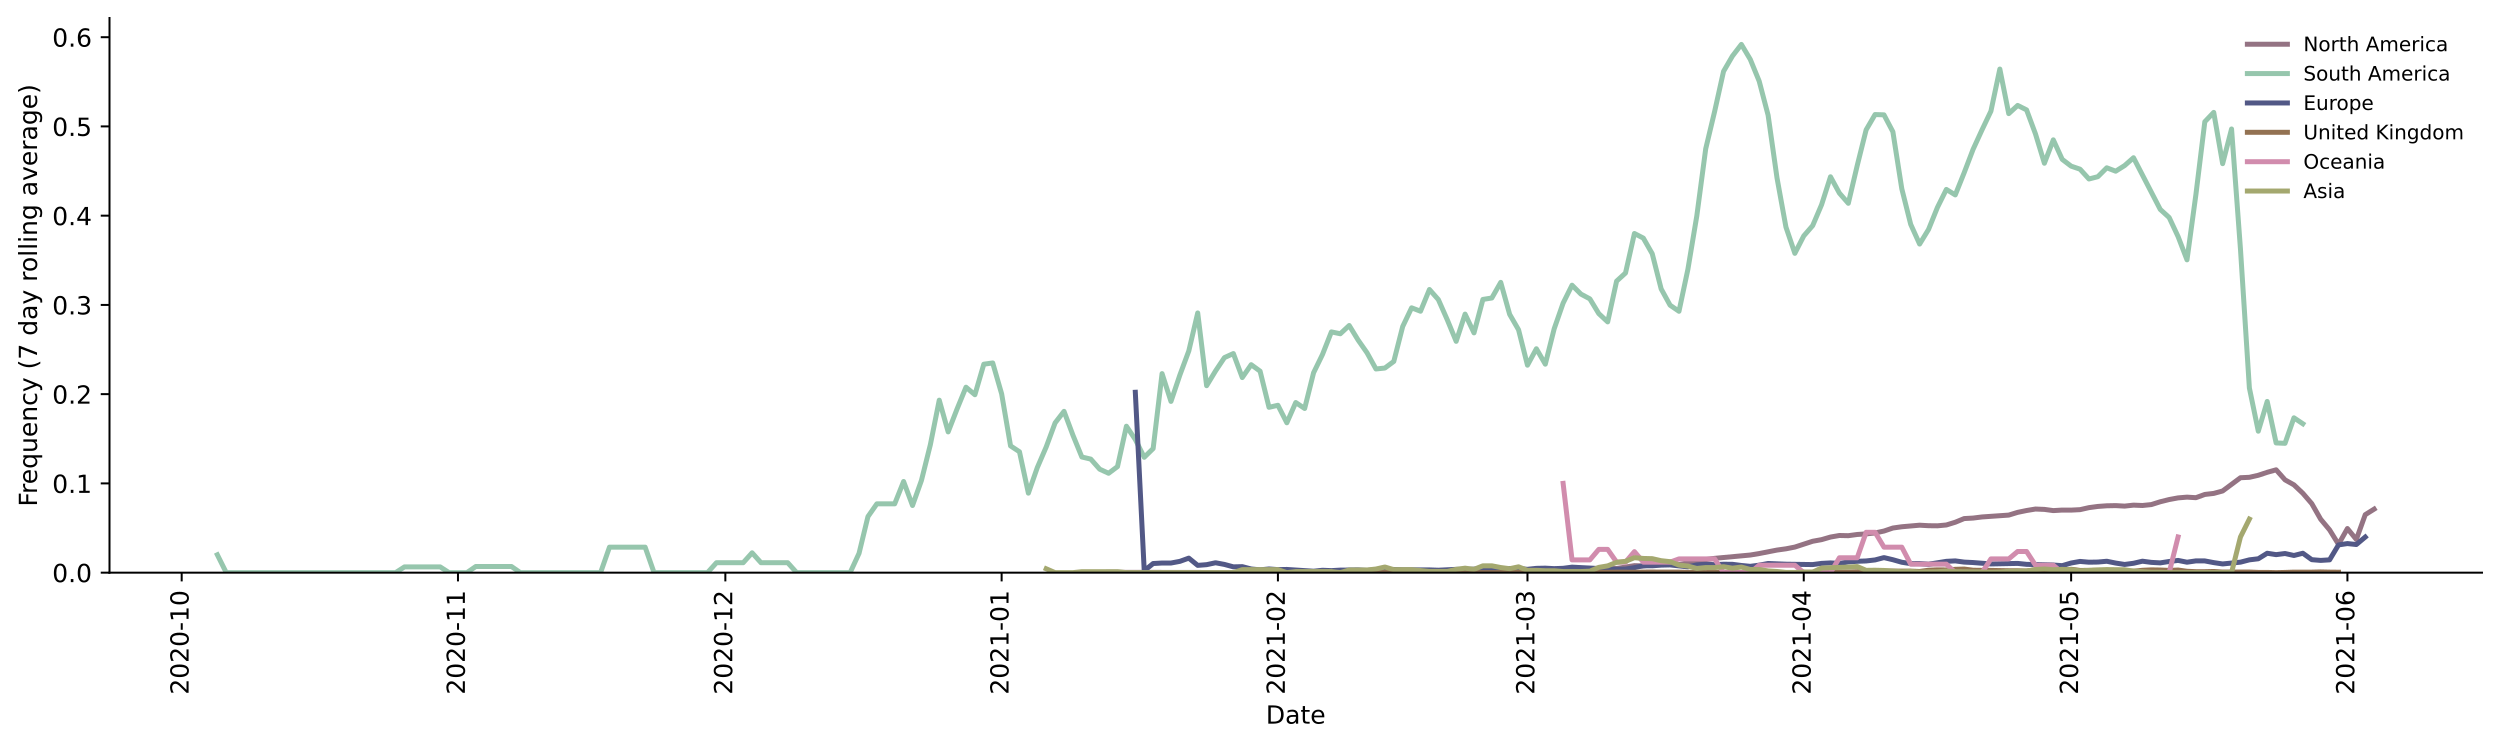 <?xml version="1.0" encoding="utf-8" standalone="no"?>
<!DOCTYPE svg PUBLIC "-//W3C//DTD SVG 1.1//EN"
  "http://www.w3.org/Graphics/SVG/1.1/DTD/svg11.dtd">
<!-- Created with matplotlib (https://matplotlib.org/) -->
<svg height="298.621pt" version="1.1" viewBox="0 0 999.581 298.621" width="999.581pt" xmlns="http://www.w3.org/2000/svg" xmlns:xlink="http://www.w3.org/1999/xlink">
 <defs>
  <style type="text/css">*{stroke-linecap:butt;stroke-linejoin:round;}</style>
 </defs>
 <g id="figure_1">
  <g id="patch_1">
   <path d="M 0 298.621 
L 999.581 298.621 
L 999.581 0 
L 0 0 
z
" style="fill:#ffffff;"/>
  </g>
  <g id="axes_1">
   <g id="patch_2">
    <path d="M 43.781 228.96 
L 992.381 228.96 
L 992.381 7.2 
L 43.781 7.2 
z
" style="fill:#ffffff;"/>
   </g>
   <g id="matplotlib.axis_1">
    <g id="xtick_1">
     <g id="line2d_1">
      <defs>
       <path d="M 0 0 
L 0 3.5 
" id="m8ad834e76f" style="stroke:#000000;stroke-width:0.8;"/>
      </defs>
      <g>
       <use style="stroke:#000000;stroke-width:0.8;" x="72.645" xlink:href="#m8ad834e76f" y="228.96"/>
      </g>
     </g>
     <g id="text_1">
      <!-- 2020-10 -->
      <g transform="translate(75.405 277.743)rotate(-90)scale(0.1 -0.1)">
       <defs>
        <path d="M 19.188 8.297 
L 53.609 8.297 
L 53.609 0 
L 7.328 0 
L 7.328 8.297 
Q 12.938 14.109 22.625 23.891 
Q 32.328 33.688 34.812 36.531 
Q 39.547 41.844 41.422 45.531 
Q 43.312 49.219 43.312 52.781 
Q 43.312 58.594 39.234 62.25 
Q 35.156 65.922 28.609 65.922 
Q 23.969 65.922 18.812 64.312 
Q 13.672 62.703 7.812 59.422 
L 7.812 69.391 
Q 13.766 71.781 18.938 73 
Q 24.125 74.219 28.422 74.219 
Q 39.75 74.219 46.484 68.547 
Q 53.219 62.891 53.219 53.422 
Q 53.219 48.922 51.531 44.891 
Q 49.859 40.875 45.406 35.406 
Q 44.188 33.984 37.641 27.219 
Q 31.109 20.453 19.188 8.297 
z
" id="DejaVuSans-50"/>
        <path d="M 31.781 66.406 
Q 24.172 66.406 20.328 58.906 
Q 16.5 51.422 16.5 36.375 
Q 16.5 21.391 20.328 13.891 
Q 24.172 6.391 31.781 6.391 
Q 39.453 6.391 43.281 13.891 
Q 47.125 21.391 47.125 36.375 
Q 47.125 51.422 43.281 58.906 
Q 39.453 66.406 31.781 66.406 
z
M 31.781 74.219 
Q 44.047 74.219 50.516 64.516 
Q 56.984 54.828 56.984 36.375 
Q 56.984 17.969 50.516 8.266 
Q 44.047 -1.422 31.781 -1.422 
Q 19.531 -1.422 13.062 8.266 
Q 6.594 17.969 6.594 36.375 
Q 6.594 54.828 13.062 64.516 
Q 19.531 74.219 31.781 74.219 
z
" id="DejaVuSans-48"/>
        <path d="M 4.891 31.391 
L 31.203 31.391 
L 31.203 23.391 
L 4.891 23.391 
z
" id="DejaVuSans-45"/>
        <path d="M 12.406 8.297 
L 28.516 8.297 
L 28.516 63.922 
L 10.984 60.406 
L 10.984 69.391 
L 28.422 72.906 
L 38.281 72.906 
L 38.281 8.297 
L 54.391 8.297 
L 54.391 0 
L 12.406 0 
z
" id="DejaVuSans-49"/>
       </defs>
       <use xlink:href="#DejaVuSans-50"/>
       <use x="63.623" xlink:href="#DejaVuSans-48"/>
       <use x="127.246" xlink:href="#DejaVuSans-50"/>
       <use x="190.869" xlink:href="#DejaVuSans-48"/>
       <use x="254.492" xlink:href="#DejaVuSans-45"/>
       <use x="290.576" xlink:href="#DejaVuSans-49"/>
       <use x="354.199" xlink:href="#DejaVuSans-48"/>
      </g>
     </g>
    </g>
    <g id="xtick_2">
     <g id="line2d_2">
      <g>
       <use style="stroke:#000000;stroke-width:0.8;" x="183.114" xlink:href="#m8ad834e76f" y="228.96"/>
      </g>
     </g>
     <g id="text_2">
      <!-- 2020-11 -->
      <g transform="translate(185.873 277.743)rotate(-90)scale(0.1 -0.1)">
       <use xlink:href="#DejaVuSans-50"/>
       <use x="63.623" xlink:href="#DejaVuSans-48"/>
       <use x="127.246" xlink:href="#DejaVuSans-50"/>
       <use x="190.869" xlink:href="#DejaVuSans-48"/>
       <use x="254.492" xlink:href="#DejaVuSans-45"/>
       <use x="290.576" xlink:href="#DejaVuSans-49"/>
       <use x="354.199" xlink:href="#DejaVuSans-49"/>
      </g>
     </g>
    </g>
    <g id="xtick_3">
     <g id="line2d_3">
      <g>
       <use style="stroke:#000000;stroke-width:0.8;" x="290.018" xlink:href="#m8ad834e76f" y="228.96"/>
      </g>
     </g>
     <g id="text_3">
      <!-- 2020-12 -->
      <g transform="translate(292.778 277.743)rotate(-90)scale(0.1 -0.1)">
       <use xlink:href="#DejaVuSans-50"/>
       <use x="63.623" xlink:href="#DejaVuSans-48"/>
       <use x="127.246" xlink:href="#DejaVuSans-50"/>
       <use x="190.869" xlink:href="#DejaVuSans-48"/>
       <use x="254.492" xlink:href="#DejaVuSans-45"/>
       <use x="290.576" xlink:href="#DejaVuSans-49"/>
       <use x="354.199" xlink:href="#DejaVuSans-50"/>
      </g>
     </g>
    </g>
    <g id="xtick_4">
     <g id="line2d_4">
      <g>
       <use style="stroke:#000000;stroke-width:0.8;" x="400.486" xlink:href="#m8ad834e76f" y="228.96"/>
      </g>
     </g>
     <g id="text_4">
      <!-- 2021-01 -->
      <g transform="translate(403.246 277.743)rotate(-90)scale(0.1 -0.1)">
       <use xlink:href="#DejaVuSans-50"/>
       <use x="63.623" xlink:href="#DejaVuSans-48"/>
       <use x="127.246" xlink:href="#DejaVuSans-50"/>
       <use x="190.869" xlink:href="#DejaVuSans-49"/>
       <use x="254.492" xlink:href="#DejaVuSans-45"/>
       <use x="290.576" xlink:href="#DejaVuSans-48"/>
       <use x="354.199" xlink:href="#DejaVuSans-49"/>
      </g>
     </g>
    </g>
    <g id="xtick_5">
     <g id="line2d_5">
      <g>
       <use style="stroke:#000000;stroke-width:0.8;" x="510.954" xlink:href="#m8ad834e76f" y="228.96"/>
      </g>
     </g>
     <g id="text_5">
      <!-- 2021-02 -->
      <g transform="translate(513.714 277.743)rotate(-90)scale(0.1 -0.1)">
       <use xlink:href="#DejaVuSans-50"/>
       <use x="63.623" xlink:href="#DejaVuSans-48"/>
       <use x="127.246" xlink:href="#DejaVuSans-50"/>
       <use x="190.869" xlink:href="#DejaVuSans-49"/>
       <use x="254.492" xlink:href="#DejaVuSans-45"/>
       <use x="290.576" xlink:href="#DejaVuSans-48"/>
       <use x="354.199" xlink:href="#DejaVuSans-50"/>
      </g>
     </g>
    </g>
    <g id="xtick_6">
     <g id="line2d_6">
      <g>
       <use style="stroke:#000000;stroke-width:0.8;" x="610.732" xlink:href="#m8ad834e76f" y="228.96"/>
      </g>
     </g>
     <g id="text_6">
      <!-- 2021-03 -->
      <g transform="translate(613.491 277.743)rotate(-90)scale(0.1 -0.1)">
       <defs>
        <path d="M 40.578 39.312 
Q 47.656 37.797 51.625 33 
Q 55.609 28.219 55.609 21.188 
Q 55.609 10.406 48.188 4.484 
Q 40.766 -1.422 27.094 -1.422 
Q 22.516 -1.422 17.656 -0.516 
Q 12.797 0.391 7.625 2.203 
L 7.625 11.719 
Q 11.719 9.328 16.594 8.109 
Q 21.484 6.891 26.812 6.891 
Q 36.078 6.891 40.938 10.547 
Q 45.797 14.203 45.797 21.188 
Q 45.797 27.641 41.281 31.266 
Q 36.766 34.906 28.719 34.906 
L 20.219 34.906 
L 20.219 43.016 
L 29.109 43.016 
Q 36.375 43.016 40.234 45.922 
Q 44.094 48.828 44.094 54.297 
Q 44.094 59.906 40.109 62.906 
Q 36.141 65.922 28.719 65.922 
Q 24.656 65.922 20.016 65.031 
Q 15.375 64.156 9.812 62.312 
L 9.812 71.094 
Q 15.438 72.656 20.344 73.438 
Q 25.25 74.219 29.594 74.219 
Q 40.828 74.219 47.359 69.109 
Q 53.906 64.016 53.906 55.328 
Q 53.906 49.266 50.438 45.094 
Q 46.969 40.922 40.578 39.312 
z
" id="DejaVuSans-51"/>
       </defs>
       <use xlink:href="#DejaVuSans-50"/>
       <use x="63.623" xlink:href="#DejaVuSans-48"/>
       <use x="127.246" xlink:href="#DejaVuSans-50"/>
       <use x="190.869" xlink:href="#DejaVuSans-49"/>
       <use x="254.492" xlink:href="#DejaVuSans-45"/>
       <use x="290.576" xlink:href="#DejaVuSans-48"/>
       <use x="354.199" xlink:href="#DejaVuSans-51"/>
      </g>
     </g>
    </g>
    <g id="xtick_7">
     <g id="line2d_7">
      <g>
       <use style="stroke:#000000;stroke-width:0.8;" x="721.2" xlink:href="#m8ad834e76f" y="228.96"/>
      </g>
     </g>
     <g id="text_7">
      <!-- 2021-04 -->
      <g transform="translate(723.959 277.743)rotate(-90)scale(0.1 -0.1)">
       <defs>
        <path d="M 37.797 64.312 
L 12.891 25.391 
L 37.797 25.391 
z
M 35.203 72.906 
L 47.609 72.906 
L 47.609 25.391 
L 58.016 25.391 
L 58.016 17.188 
L 47.609 17.188 
L 47.609 0 
L 37.797 0 
L 37.797 17.188 
L 4.891 17.188 
L 4.891 26.703 
z
" id="DejaVuSans-52"/>
       </defs>
       <use xlink:href="#DejaVuSans-50"/>
       <use x="63.623" xlink:href="#DejaVuSans-48"/>
       <use x="127.246" xlink:href="#DejaVuSans-50"/>
       <use x="190.869" xlink:href="#DejaVuSans-49"/>
       <use x="254.492" xlink:href="#DejaVuSans-45"/>
       <use x="290.576" xlink:href="#DejaVuSans-48"/>
       <use x="354.199" xlink:href="#DejaVuSans-52"/>
      </g>
     </g>
    </g>
    <g id="xtick_8">
     <g id="line2d_8">
      <g>
       <use style="stroke:#000000;stroke-width:0.8;" x="828.105" xlink:href="#m8ad834e76f" y="228.96"/>
      </g>
     </g>
     <g id="text_8">
      <!-- 2021-05 -->
      <g transform="translate(830.864 277.743)rotate(-90)scale(0.1 -0.1)">
       <defs>
        <path d="M 10.797 72.906 
L 49.516 72.906 
L 49.516 64.594 
L 19.828 64.594 
L 19.828 46.734 
Q 21.969 47.469 24.109 47.828 
Q 26.266 48.188 28.422 48.188 
Q 40.625 48.188 47.75 41.5 
Q 54.891 34.812 54.891 23.391 
Q 54.891 11.625 47.562 5.094 
Q 40.234 -1.422 26.906 -1.422 
Q 22.312 -1.422 17.547 -0.641 
Q 12.797 0.141 7.719 1.703 
L 7.719 11.625 
Q 12.109 9.234 16.797 8.062 
Q 21.484 6.891 26.703 6.891 
Q 35.156 6.891 40.078 11.328 
Q 45.016 15.766 45.016 23.391 
Q 45.016 31 40.078 35.438 
Q 35.156 39.891 26.703 39.891 
Q 22.75 39.891 18.812 39.016 
Q 14.891 38.141 10.797 36.281 
z
" id="DejaVuSans-53"/>
       </defs>
       <use xlink:href="#DejaVuSans-50"/>
       <use x="63.623" xlink:href="#DejaVuSans-48"/>
       <use x="127.246" xlink:href="#DejaVuSans-50"/>
       <use x="190.869" xlink:href="#DejaVuSans-49"/>
       <use x="254.492" xlink:href="#DejaVuSans-45"/>
       <use x="290.576" xlink:href="#DejaVuSans-48"/>
       <use x="354.199" xlink:href="#DejaVuSans-53"/>
      </g>
     </g>
    </g>
    <g id="xtick_9">
     <g id="line2d_9">
      <g>
       <use style="stroke:#000000;stroke-width:0.8;" x="938.573" xlink:href="#m8ad834e76f" y="228.96"/>
      </g>
     </g>
     <g id="text_9">
      <!-- 2021-06 -->
      <g transform="translate(941.332 277.743)rotate(-90)scale(0.1 -0.1)">
       <defs>
        <path d="M 33.016 40.375 
Q 26.375 40.375 22.484 35.828 
Q 18.609 31.297 18.609 23.391 
Q 18.609 15.531 22.484 10.953 
Q 26.375 6.391 33.016 6.391 
Q 39.656 6.391 43.531 10.953 
Q 47.406 15.531 47.406 23.391 
Q 47.406 31.297 43.531 35.828 
Q 39.656 40.375 33.016 40.375 
z
M 52.594 71.297 
L 52.594 62.312 
Q 48.875 64.062 45.094 64.984 
Q 41.312 65.922 37.594 65.922 
Q 27.828 65.922 22.672 59.328 
Q 17.531 52.734 16.797 39.406 
Q 19.672 43.656 24.016 45.922 
Q 28.375 48.188 33.594 48.188 
Q 44.578 48.188 50.953 41.516 
Q 57.328 34.859 57.328 23.391 
Q 57.328 12.156 50.688 5.359 
Q 44.047 -1.422 33.016 -1.422 
Q 20.359 -1.422 13.672 8.266 
Q 6.984 17.969 6.984 36.375 
Q 6.984 53.656 15.188 63.938 
Q 23.391 74.219 37.203 74.219 
Q 40.922 74.219 44.703 73.484 
Q 48.484 72.75 52.594 71.297 
z
" id="DejaVuSans-54"/>
       </defs>
       <use xlink:href="#DejaVuSans-50"/>
       <use x="63.623" xlink:href="#DejaVuSans-48"/>
       <use x="127.246" xlink:href="#DejaVuSans-50"/>
       <use x="190.869" xlink:href="#DejaVuSans-49"/>
       <use x="254.492" xlink:href="#DejaVuSans-45"/>
       <use x="290.576" xlink:href="#DejaVuSans-48"/>
       <use x="354.199" xlink:href="#DejaVuSans-54"/>
      </g>
     </g>
    </g>
    <g id="text_10">
     <!-- Date -->
     <g transform="translate(506.13 289.341)scale(0.1 -0.1)">
      <defs>
       <path d="M 19.672 64.797 
L 19.672 8.109 
L 31.594 8.109 
Q 46.688 8.109 53.688 14.938 
Q 60.688 21.781 60.688 36.531 
Q 60.688 51.172 53.688 57.984 
Q 46.688 64.797 31.594 64.797 
z
M 9.812 72.906 
L 30.078 72.906 
Q 51.266 72.906 61.172 64.094 
Q 71.094 55.281 71.094 36.531 
Q 71.094 17.672 61.125 8.828 
Q 51.172 0 30.078 0 
L 9.812 0 
z
" id="DejaVuSans-68"/>
       <path d="M 34.281 27.484 
Q 23.391 27.484 19.188 25 
Q 14.984 22.516 14.984 16.5 
Q 14.984 11.719 18.141 8.906 
Q 21.297 6.109 26.703 6.109 
Q 34.188 6.109 38.703 11.406 
Q 43.219 16.703 43.219 25.484 
L 43.219 27.484 
z
M 52.203 31.203 
L 52.203 0 
L 43.219 0 
L 43.219 8.297 
Q 40.141 3.328 35.547 0.953 
Q 30.953 -1.422 24.312 -1.422 
Q 15.922 -1.422 10.953 3.297 
Q 6 8.016 6 15.922 
Q 6 25.141 12.172 29.828 
Q 18.359 34.516 30.609 34.516 
L 43.219 34.516 
L 43.219 35.406 
Q 43.219 41.609 39.141 45 
Q 35.062 48.391 27.688 48.391 
Q 23 48.391 18.547 47.266 
Q 14.109 46.141 10.016 43.891 
L 10.016 52.203 
Q 14.938 54.109 19.578 55.047 
Q 24.219 56 28.609 56 
Q 40.484 56 46.344 49.844 
Q 52.203 43.703 52.203 31.203 
z
" id="DejaVuSans-97"/>
       <path d="M 18.312 70.219 
L 18.312 54.688 
L 36.812 54.688 
L 36.812 47.703 
L 18.312 47.703 
L 18.312 18.016 
Q 18.312 11.328 20.141 9.422 
Q 21.969 7.516 27.594 7.516 
L 36.812 7.516 
L 36.812 0 
L 27.594 0 
Q 17.188 0 13.234 3.875 
Q 9.281 7.766 9.281 18.016 
L 9.281 47.703 
L 2.688 47.703 
L 2.688 54.688 
L 9.281 54.688 
L 9.281 70.219 
z
" id="DejaVuSans-116"/>
       <path d="M 56.203 29.594 
L 56.203 25.203 
L 14.891 25.203 
Q 15.484 15.922 20.484 11.062 
Q 25.484 6.203 34.422 6.203 
Q 39.594 6.203 44.453 7.469 
Q 49.312 8.734 54.109 11.281 
L 54.109 2.781 
Q 49.266 0.734 44.188 -0.344 
Q 39.109 -1.422 33.891 -1.422 
Q 20.797 -1.422 13.156 6.188 
Q 5.516 13.812 5.516 26.812 
Q 5.516 40.234 12.766 48.109 
Q 20.016 56 32.328 56 
Q 43.359 56 49.781 48.891 
Q 56.203 41.797 56.203 29.594 
z
M 47.219 32.234 
Q 47.125 39.594 43.094 43.984 
Q 39.062 48.391 32.422 48.391 
Q 24.906 48.391 20.391 44.141 
Q 15.875 39.891 15.188 32.172 
z
" id="DejaVuSans-101"/>
      </defs>
      <use xlink:href="#DejaVuSans-68"/>
      <use x="77.002" xlink:href="#DejaVuSans-97"/>
      <use x="138.281" xlink:href="#DejaVuSans-116"/>
      <use x="177.49" xlink:href="#DejaVuSans-101"/>
     </g>
    </g>
   </g>
   <g id="matplotlib.axis_2">
    <g id="ytick_1">
     <g id="line2d_10">
      <defs>
       <path d="M 0 0 
L -3.5 0 
" id="m1c33034d19" style="stroke:#000000;stroke-width:0.8;"/>
      </defs>
      <g>
       <use style="stroke:#000000;stroke-width:0.8;" x="43.781" xlink:href="#m1c33034d19" y="228.96"/>
      </g>
     </g>
     <g id="text_11">
      <!-- 0.0 -->
      <g transform="translate(20.878 232.759)scale(0.1 -0.1)">
       <defs>
        <path d="M 10.688 12.406 
L 21 12.406 
L 21 0 
L 10.688 0 
z
" id="DejaVuSans-46"/>
       </defs>
       <use xlink:href="#DejaVuSans-48"/>
       <use x="63.623" xlink:href="#DejaVuSans-46"/>
       <use x="95.41" xlink:href="#DejaVuSans-48"/>
      </g>
     </g>
    </g>
    <g id="ytick_2">
     <g id="line2d_11">
      <g>
       <use style="stroke:#000000;stroke-width:0.8;" x="43.781" xlink:href="#m1c33034d19" y="193.277"/>
      </g>
     </g>
     <g id="text_12">
      <!-- 0.1 -->
      <g transform="translate(20.878 197.076)scale(0.1 -0.1)">
       <use xlink:href="#DejaVuSans-48"/>
       <use x="63.623" xlink:href="#DejaVuSans-46"/>
       <use x="95.41" xlink:href="#DejaVuSans-49"/>
      </g>
     </g>
    </g>
    <g id="ytick_3">
     <g id="line2d_12">
      <g>
       <use style="stroke:#000000;stroke-width:0.8;" x="43.781" xlink:href="#m1c33034d19" y="157.594"/>
      </g>
     </g>
     <g id="text_13">
      <!-- 0.2 -->
      <g transform="translate(20.878 161.393)scale(0.1 -0.1)">
       <use xlink:href="#DejaVuSans-48"/>
       <use x="63.623" xlink:href="#DejaVuSans-46"/>
       <use x="95.41" xlink:href="#DejaVuSans-50"/>
      </g>
     </g>
    </g>
    <g id="ytick_4">
     <g id="line2d_13">
      <g>
       <use style="stroke:#000000;stroke-width:0.8;" x="43.781" xlink:href="#m1c33034d19" y="121.911"/>
      </g>
     </g>
     <g id="text_14">
      <!-- 0.3 -->
      <g transform="translate(20.878 125.711)scale(0.1 -0.1)">
       <use xlink:href="#DejaVuSans-48"/>
       <use x="63.623" xlink:href="#DejaVuSans-46"/>
       <use x="95.41" xlink:href="#DejaVuSans-51"/>
      </g>
     </g>
    </g>
    <g id="ytick_5">
     <g id="line2d_14">
      <g>
       <use style="stroke:#000000;stroke-width:0.8;" x="43.781" xlink:href="#m1c33034d19" y="86.228"/>
      </g>
     </g>
     <g id="text_15">
      <!-- 0.4 -->
      <g transform="translate(20.878 90.028)scale(0.1 -0.1)">
       <use xlink:href="#DejaVuSans-48"/>
       <use x="63.623" xlink:href="#DejaVuSans-46"/>
       <use x="95.41" xlink:href="#DejaVuSans-52"/>
      </g>
     </g>
    </g>
    <g id="ytick_6">
     <g id="line2d_15">
      <g>
       <use style="stroke:#000000;stroke-width:0.8;" x="43.781" xlink:href="#m1c33034d19" y="50.546"/>
      </g>
     </g>
     <g id="text_16">
      <!-- 0.5 -->
      <g transform="translate(20.878 54.345)scale(0.1 -0.1)">
       <use xlink:href="#DejaVuSans-48"/>
       <use x="63.623" xlink:href="#DejaVuSans-46"/>
       <use x="95.41" xlink:href="#DejaVuSans-53"/>
      </g>
     </g>
    </g>
    <g id="ytick_7">
     <g id="line2d_16">
      <g>
       <use style="stroke:#000000;stroke-width:0.8;" x="43.781" xlink:href="#m1c33034d19" y="14.863"/>
      </g>
     </g>
     <g id="text_17">
      <!-- 0.6 -->
      <g transform="translate(20.878 18.662)scale(0.1 -0.1)">
       <use xlink:href="#DejaVuSans-48"/>
       <use x="63.623" xlink:href="#DejaVuSans-46"/>
       <use x="95.41" xlink:href="#DejaVuSans-54"/>
      </g>
     </g>
    </g>
    <g id="text_18">
     <!-- Frequency (7 day rolling average) -->
     <g transform="translate(14.798 202.529)rotate(-90)scale(0.1 -0.1)">
      <defs>
       <path d="M 9.812 72.906 
L 51.703 72.906 
L 51.703 64.594 
L 19.672 64.594 
L 19.672 43.109 
L 48.578 43.109 
L 48.578 34.812 
L 19.672 34.812 
L 19.672 0 
L 9.812 0 
z
" id="DejaVuSans-70"/>
       <path d="M 41.109 46.297 
Q 39.594 47.172 37.812 47.578 
Q 36.031 48 33.891 48 
Q 26.266 48 22.188 43.047 
Q 18.109 38.094 18.109 28.812 
L 18.109 0 
L 9.078 0 
L 9.078 54.688 
L 18.109 54.688 
L 18.109 46.188 
Q 20.953 51.172 25.484 53.578 
Q 30.031 56 36.531 56 
Q 37.453 56 38.578 55.875 
Q 39.703 55.766 41.062 55.516 
z
" id="DejaVuSans-114"/>
       <path d="M 14.797 27.297 
Q 14.797 17.391 18.875 11.75 
Q 22.953 6.109 30.078 6.109 
Q 37.203 6.109 41.297 11.75 
Q 45.406 17.391 45.406 27.297 
Q 45.406 37.203 41.297 42.844 
Q 37.203 48.484 30.078 48.484 
Q 22.953 48.484 18.875 42.844 
Q 14.797 37.203 14.797 27.297 
z
M 45.406 8.203 
Q 42.578 3.328 38.25 0.953 
Q 33.938 -1.422 27.875 -1.422 
Q 17.969 -1.422 11.734 6.484 
Q 5.516 14.406 5.516 27.297 
Q 5.516 40.188 11.734 48.094 
Q 17.969 56 27.875 56 
Q 33.938 56 38.25 53.625 
Q 42.578 51.266 45.406 46.391 
L 45.406 54.688 
L 54.391 54.688 
L 54.391 -20.797 
L 45.406 -20.797 
z
" id="DejaVuSans-113"/>
       <path d="M 8.5 21.578 
L 8.5 54.688 
L 17.484 54.688 
L 17.484 21.922 
Q 17.484 14.156 20.5 10.266 
Q 23.531 6.391 29.594 6.391 
Q 36.859 6.391 41.078 11.031 
Q 45.312 15.672 45.312 23.688 
L 45.312 54.688 
L 54.297 54.688 
L 54.297 0 
L 45.312 0 
L 45.312 8.406 
Q 42.047 3.422 37.719 1 
Q 33.406 -1.422 27.688 -1.422 
Q 18.266 -1.422 13.375 4.438 
Q 8.5 10.297 8.5 21.578 
z
M 31.109 56 
z
" id="DejaVuSans-117"/>
       <path d="M 54.891 33.016 
L 54.891 0 
L 45.906 0 
L 45.906 32.719 
Q 45.906 40.484 42.875 44.328 
Q 39.844 48.188 33.797 48.188 
Q 26.516 48.188 22.312 43.547 
Q 18.109 38.922 18.109 30.906 
L 18.109 0 
L 9.078 0 
L 9.078 54.688 
L 18.109 54.688 
L 18.109 46.188 
Q 21.344 51.125 25.703 53.562 
Q 30.078 56 35.797 56 
Q 45.219 56 50.047 50.172 
Q 54.891 44.344 54.891 33.016 
z
" id="DejaVuSans-110"/>
       <path d="M 48.781 52.594 
L 48.781 44.188 
Q 44.969 46.297 41.141 47.344 
Q 37.312 48.391 33.406 48.391 
Q 24.656 48.391 19.812 42.844 
Q 14.984 37.312 14.984 27.297 
Q 14.984 17.281 19.812 11.734 
Q 24.656 6.203 33.406 6.203 
Q 37.312 6.203 41.141 7.25 
Q 44.969 8.297 48.781 10.406 
L 48.781 2.094 
Q 45.016 0.344 40.984 -0.531 
Q 36.969 -1.422 32.422 -1.422 
Q 20.062 -1.422 12.781 6.344 
Q 5.516 14.109 5.516 27.297 
Q 5.516 40.672 12.859 48.328 
Q 20.219 56 33.016 56 
Q 37.156 56 41.109 55.141 
Q 45.062 54.297 48.781 52.594 
z
" id="DejaVuSans-99"/>
       <path d="M 32.172 -5.078 
Q 28.375 -14.844 24.75 -17.812 
Q 21.141 -20.797 15.094 -20.797 
L 7.906 -20.797 
L 7.906 -13.281 
L 13.188 -13.281 
Q 16.891 -13.281 18.938 -11.516 
Q 21 -9.766 23.484 -3.219 
L 25.094 0.875 
L 2.984 54.688 
L 12.5 54.688 
L 29.594 11.922 
L 46.688 54.688 
L 56.203 54.688 
z
" id="DejaVuSans-121"/>
       <path id="DejaVuSans-32"/>
       <path d="M 31 75.875 
Q 24.469 64.656 21.281 53.656 
Q 18.109 42.672 18.109 31.391 
Q 18.109 20.125 21.312 9.062 
Q 24.516 -2 31 -13.188 
L 23.188 -13.188 
Q 15.875 -1.703 12.234 9.375 
Q 8.594 20.453 8.594 31.391 
Q 8.594 42.281 12.203 53.312 
Q 15.828 64.359 23.188 75.875 
z
" id="DejaVuSans-40"/>
       <path d="M 8.203 72.906 
L 55.078 72.906 
L 55.078 68.703 
L 28.609 0 
L 18.312 0 
L 43.219 64.594 
L 8.203 64.594 
z
" id="DejaVuSans-55"/>
       <path d="M 45.406 46.391 
L 45.406 75.984 
L 54.391 75.984 
L 54.391 0 
L 45.406 0 
L 45.406 8.203 
Q 42.578 3.328 38.25 0.953 
Q 33.938 -1.422 27.875 -1.422 
Q 17.969 -1.422 11.734 6.484 
Q 5.516 14.406 5.516 27.297 
Q 5.516 40.188 11.734 48.094 
Q 17.969 56 27.875 56 
Q 33.938 56 38.25 53.625 
Q 42.578 51.266 45.406 46.391 
z
M 14.797 27.297 
Q 14.797 17.391 18.875 11.75 
Q 22.953 6.109 30.078 6.109 
Q 37.203 6.109 41.297 11.75 
Q 45.406 17.391 45.406 27.297 
Q 45.406 37.203 41.297 42.844 
Q 37.203 48.484 30.078 48.484 
Q 22.953 48.484 18.875 42.844 
Q 14.797 37.203 14.797 27.297 
z
" id="DejaVuSans-100"/>
       <path d="M 30.609 48.391 
Q 23.391 48.391 19.188 42.75 
Q 14.984 37.109 14.984 27.297 
Q 14.984 17.484 19.156 11.844 
Q 23.344 6.203 30.609 6.203 
Q 37.797 6.203 41.984 11.859 
Q 46.188 17.531 46.188 27.297 
Q 46.188 37.016 41.984 42.703 
Q 37.797 48.391 30.609 48.391 
z
M 30.609 56 
Q 42.328 56 49.016 48.375 
Q 55.719 40.766 55.719 27.297 
Q 55.719 13.875 49.016 6.219 
Q 42.328 -1.422 30.609 -1.422 
Q 18.844 -1.422 12.172 6.219 
Q 5.516 13.875 5.516 27.297 
Q 5.516 40.766 12.172 48.375 
Q 18.844 56 30.609 56 
z
" id="DejaVuSans-111"/>
       <path d="M 9.422 75.984 
L 18.406 75.984 
L 18.406 0 
L 9.422 0 
z
" id="DejaVuSans-108"/>
       <path d="M 9.422 54.688 
L 18.406 54.688 
L 18.406 0 
L 9.422 0 
z
M 9.422 75.984 
L 18.406 75.984 
L 18.406 64.594 
L 9.422 64.594 
z
" id="DejaVuSans-105"/>
       <path d="M 45.406 27.984 
Q 45.406 37.75 41.375 43.109 
Q 37.359 48.484 30.078 48.484 
Q 22.859 48.484 18.828 43.109 
Q 14.797 37.75 14.797 27.984 
Q 14.797 18.266 18.828 12.891 
Q 22.859 7.516 30.078 7.516 
Q 37.359 7.516 41.375 12.891 
Q 45.406 18.266 45.406 27.984 
z
M 54.391 6.781 
Q 54.391 -7.172 48.188 -13.984 
Q 42 -20.797 29.203 -20.797 
Q 24.469 -20.797 20.266 -20.094 
Q 16.062 -19.391 12.109 -17.922 
L 12.109 -9.188 
Q 16.062 -11.328 19.922 -12.344 
Q 23.781 -13.375 27.781 -13.375 
Q 36.625 -13.375 41.016 -8.766 
Q 45.406 -4.156 45.406 5.172 
L 45.406 9.625 
Q 42.625 4.781 38.281 2.391 
Q 33.938 0 27.875 0 
Q 17.828 0 11.672 7.656 
Q 5.516 15.328 5.516 27.984 
Q 5.516 40.672 11.672 48.328 
Q 17.828 56 27.875 56 
Q 33.938 56 38.281 53.609 
Q 42.625 51.219 45.406 46.391 
L 45.406 54.688 
L 54.391 54.688 
z
" id="DejaVuSans-103"/>
       <path d="M 2.984 54.688 
L 12.5 54.688 
L 29.594 8.797 
L 46.688 54.688 
L 56.203 54.688 
L 35.688 0 
L 23.484 0 
z
" id="DejaVuSans-118"/>
       <path d="M 8.016 75.875 
L 15.828 75.875 
Q 23.141 64.359 26.781 53.312 
Q 30.422 42.281 30.422 31.391 
Q 30.422 20.453 26.781 9.375 
Q 23.141 -1.703 15.828 -13.188 
L 8.016 -13.188 
Q 14.5 -2 17.703 9.062 
Q 20.906 20.125 20.906 31.391 
Q 20.906 42.672 17.703 53.656 
Q 14.5 64.656 8.016 75.875 
z
" id="DejaVuSans-41"/>
      </defs>
      <use xlink:href="#DejaVuSans-70"/>
      <use x="50.27" xlink:href="#DejaVuSans-114"/>
      <use x="89.133" xlink:href="#DejaVuSans-101"/>
      <use x="150.656" xlink:href="#DejaVuSans-113"/>
      <use x="214.133" xlink:href="#DejaVuSans-117"/>
      <use x="277.512" xlink:href="#DejaVuSans-101"/>
      <use x="339.035" xlink:href="#DejaVuSans-110"/>
      <use x="402.414" xlink:href="#DejaVuSans-99"/>
      <use x="457.395" xlink:href="#DejaVuSans-121"/>
      <use x="516.574" xlink:href="#DejaVuSans-32"/>
      <use x="548.361" xlink:href="#DejaVuSans-40"/>
      <use x="587.375" xlink:href="#DejaVuSans-55"/>
      <use x="650.998" xlink:href="#DejaVuSans-32"/>
      <use x="682.785" xlink:href="#DejaVuSans-100"/>
      <use x="746.262" xlink:href="#DejaVuSans-97"/>
      <use x="807.541" xlink:href="#DejaVuSans-121"/>
      <use x="866.721" xlink:href="#DejaVuSans-32"/>
      <use x="898.508" xlink:href="#DejaVuSans-114"/>
      <use x="937.371" xlink:href="#DejaVuSans-111"/>
      <use x="998.553" xlink:href="#DejaVuSans-108"/>
      <use x="1026.336" xlink:href="#DejaVuSans-108"/>
      <use x="1054.119" xlink:href="#DejaVuSans-105"/>
      <use x="1081.902" xlink:href="#DejaVuSans-110"/>
      <use x="1145.281" xlink:href="#DejaVuSans-103"/>
      <use x="1208.758" xlink:href="#DejaVuSans-32"/>
      <use x="1240.545" xlink:href="#DejaVuSans-97"/>
      <use x="1301.824" xlink:href="#DejaVuSans-118"/>
      <use x="1361.004" xlink:href="#DejaVuSans-101"/>
      <use x="1422.527" xlink:href="#DejaVuSans-114"/>
      <use x="1463.641" xlink:href="#DejaVuSans-97"/>
      <use x="1524.92" xlink:href="#DejaVuSans-103"/>
      <use x="1588.396" xlink:href="#DejaVuSans-101"/>
      <use x="1649.92" xlink:href="#DejaVuSans-41"/>
     </g>
    </g>
   </g>
   <g id="line2d_17">
    <path clip-path="url(#pe24dfb79d6)" d="M 443.248 228.841 
L 461.065 228.861 
L 478.883 228.88 
L 489.573 228.96 
L 507.391 228.897 
L 521.645 228.929 
L 546.589 228.701 
L 553.716 228.817 
L 567.97 228.664 
L 582.224 228.683 
L 592.914 228.322 
L 610.732 228.429 
L 617.859 227.859 
L 628.549 227.345 
L 632.113 227.575 
L 635.676 227.611 
L 639.24 227.304 
L 642.803 227.409 
L 646.367 227.304 
L 653.494 226.164 
L 657.057 226.268 
L 664.184 225.429 
L 667.748 225.692 
L 671.311 225.729 
L 674.875 225.021 
L 678.438 224.465 
L 682.002 223.744 
L 685.565 223.244 
L 699.819 221.918 
L 703.383 221.328 
L 710.509 219.934 
L 714.073 219.436 
L 717.636 218.74 
L 724.763 216.413 
L 728.327 215.768 
L 731.89 214.731 
L 735.454 214.107 
L 739.017 214.186 
L 742.581 213.701 
L 746.144 213.468 
L 749.708 213.092 
L 753.271 212.329 
L 756.835 211.12 
L 760.398 210.616 
L 767.525 209.989 
L 771.089 210.193 
L 774.652 210.236 
L 778.216 209.903 
L 781.779 208.808 
L 785.343 207.34 
L 788.906 207.141 
L 792.47 206.693 
L 803.16 205.951 
L 806.724 204.858 
L 810.287 204.12 
L 813.851 203.531 
L 817.414 203.674 
L 820.978 204.155 
L 824.541 203.942 
L 828.105 203.96 
L 831.668 203.777 
L 835.232 202.97 
L 838.795 202.489 
L 842.358 202.233 
L 845.922 202.16 
L 849.485 202.36 
L 853.049 201.97 
L 856.612 202.112 
L 860.176 201.746 
L 863.739 200.622 
L 867.303 199.732 
L 870.866 199.071 
L 874.43 198.773 
L 877.993 198.991 
L 881.557 197.699 
L 885.12 197.282 
L 888.684 196.306 
L 895.811 191.009 
L 899.374 190.847 
L 902.938 190.032 
L 906.501 188.846 
L 910.065 187.847 
L 913.628 191.861 
L 917.192 193.861 
L 920.755 197.232 
L 924.319 201.365 
L 927.882 207.597 
L 931.446 211.862 
L 935.009 217.637 
L 938.573 211.326 
L 942.136 215.695 
L 945.7 205.789 
L 949.263 203.559 
L 949.263 203.559 
" style="fill:none;stroke:#947383;stroke-linecap:square;stroke-width:2;"/>
   </g>
   <g id="line2d_18">
    <path clip-path="url(#pe24dfb79d6)" d="M 86.899 221.823 
L 90.463 228.96 
L 158.169 228.96 
L 161.733 226.658 
L 175.987 226.658 
L 179.55 228.96 
L 186.677 228.96 
L 190.241 226.499 
L 204.494 226.499 
L 208.058 228.96 
L 240.129 228.96 
L 243.693 218.765 
L 257.947 218.765 
L 261.51 228.96 
L 282.891 228.96 
L 286.455 224.995 
L 297.145 224.995 
L 300.709 221.03 
L 304.272 224.995 
L 314.963 224.995 
L 318.526 228.96 
L 339.907 228.96 
L 343.47 221.245 
L 347.034 206.552 
L 350.597 201.454 
L 357.724 201.454 
L 361.288 192.517 
L 364.851 202.113 
L 368.415 192.114 
L 371.978 177.841 
L 375.542 159.999 
L 379.105 172.686 
L 382.669 163.511 
L 386.232 154.819 
L 389.796 157.824 
L 393.359 145.616 
L 396.923 145.121 
L 400.486 157.465 
L 404.05 178.28 
L 407.613 180.628 
L 411.177 197.175 
L 414.74 186.971 
L 418.304 178.705 
L 421.867 169.084 
L 425.431 164.47 
L 428.994 174.007 
L 432.558 182.724 
L 436.121 183.56 
L 439.685 187.59 
L 443.248 189.23 
L 446.812 186.557 
L 450.375 170.414 
L 453.938 175.734 
L 457.502 182.842 
L 461.065 179.343 
L 464.629 149.384 
L 468.192 160.494 
L 471.756 149.936 
L 475.319 140.319 
L 478.883 125.126 
L 482.446 154.212 
L 486.01 148.323 
L 489.573 142.98 
L 493.137 141.367 
L 496.7 150.962 
L 500.264 145.812 
L 503.827 148.408 
L 507.391 162.858 
L 510.954 162.044 
L 514.518 169.041 
L 518.081 160.941 
L 521.645 163.32 
L 525.208 149.047 
L 528.772 141.734 
L 532.335 132.706 
L 535.899 133.449 
L 539.462 130.145 
L 543.026 135.983 
L 546.589 141.074 
L 550.153 147.528 
L 553.716 147.155 
L 557.28 144.512 
L 560.843 130.547 
L 564.407 123.077 
L 567.97 124.435 
L 571.534 115.751 
L 575.097 119.779 
L 578.661 127.846 
L 582.224 136.475 
L 585.787 125.593 
L 589.351 133.093 
L 592.914 119.718 
L 596.478 119.152 
L 600.041 112.901 
L 603.605 125.678 
L 607.168 131.861 
L 610.732 146.016 
L 614.295 139.445 
L 617.859 145.605 
L 621.422 131.426 
L 624.986 121.2 
L 628.549 114.034 
L 632.113 117.596 
L 635.676 119.494 
L 639.24 125.384 
L 642.803 128.701 
L 646.367 112.405 
L 649.93 109.149 
L 653.494 93.361 
L 657.057 95.201 
L 660.621 101.465 
L 664.184 115.513 
L 667.748 122.024 
L 671.311 124.461 
L 674.875 107.671 
L 678.438 86.326 
L 682.002 59.473 
L 685.565 44.56 
L 689.129 28.533 
L 692.692 22.397 
L 696.256 17.76 
L 699.819 23.744 
L 703.383 32.464 
L 706.946 46.054 
L 710.509 71.164 
L 714.073 90.781 
L 717.636 101.294 
L 721.2 94.327 
L 724.763 90.215 
L 728.327 81.842 
L 731.89 70.683 
L 735.454 77.217 
L 739.017 81.287 
L 742.581 66.177 
L 746.144 51.916 
L 749.708 45.799 
L 753.271 45.917 
L 756.835 52.684 
L 760.398 75.475 
L 763.962 89.708 
L 767.525 97.584 
L 771.089 91.742 
L 774.652 82.926 
L 778.216 75.739 
L 781.779 77.93 
L 785.343 69.044 
L 788.906 59.705 
L 792.47 51.925 
L 796.033 44.443 
L 799.597 27.613 
L 803.16 45.427 
L 806.724 42.154 
L 810.287 43.94 
L 813.851 53.552 
L 817.414 65.27 
L 820.978 55.914 
L 824.541 63.719 
L 828.105 66.429 
L 831.668 67.644 
L 835.232 71.566 
L 838.795 70.645 
L 842.358 67.091 
L 845.922 68.449 
L 849.485 66.205 
L 853.049 63.069 
L 863.739 83.727 
L 867.303 86.972 
L 870.866 94.587 
L 874.43 103.888 
L 877.993 77.79 
L 881.557 48.671 
L 885.12 44.94 
L 888.684 65.439 
L 892.247 51.57 
L 895.811 99.623 
L 899.374 155.129 
L 902.938 172.407 
L 906.501 160.513 
L 910.065 177.101 
L 913.628 177.251 
L 917.192 167.056 
L 920.755 169.435 
L 920.755 169.435 
" style="fill:none;stroke:#96c6ad;stroke-linecap:square;stroke-width:2;"/>
   </g>
   <g id="line2d_19">
    <path clip-path="url(#pe24dfb79d6)" d="M 453.938 156.843 
L 457.502 228.209 
L 461.065 225.316 
L 464.629 225.115 
L 468.192 225.115 
L 471.756 224.448 
L 475.319 223.159 
L 478.883 226.052 
L 482.446 225.773 
L 486.01 225.01 
L 489.573 225.677 
L 493.137 226.644 
L 496.7 226.564 
L 500.264 227.493 
L 503.827 227.837 
L 507.391 227.489 
L 510.954 227.749 
L 514.518 227.686 
L 525.208 228.387 
L 528.772 228.013 
L 532.335 228.156 
L 535.899 227.95 
L 543.026 227.893 
L 546.589 228.096 
L 550.153 227.813 
L 553.716 227.921 
L 557.28 227.687 
L 560.843 227.859 
L 571.534 227.867 
L 575.097 227.994 
L 582.224 227.647 
L 585.787 227.714 
L 592.914 227.434 
L 600.041 227.611 
L 603.605 227.306 
L 607.168 227.359 
L 610.732 227.63 
L 614.295 227.247 
L 617.859 227.17 
L 621.422 227.359 
L 624.986 227.229 
L 628.549 226.764 
L 639.24 227.311 
L 642.803 227.376 
L 646.367 227.62 
L 649.93 227.535 
L 653.494 226.958 
L 657.057 226.209 
L 660.621 226.225 
L 664.184 225.958 
L 667.748 225.869 
L 674.875 226.642 
L 678.438 225.86 
L 682.002 225.584 
L 685.565 225.774 
L 689.129 225.598 
L 692.692 225.633 
L 696.256 226.092 
L 699.819 226.439 
L 703.383 225.972 
L 706.946 225.298 
L 714.073 225.583 
L 724.763 225.737 
L 728.327 225.262 
L 731.89 225.071 
L 735.454 225.259 
L 739.017 224.687 
L 742.581 224.42 
L 746.144 224.285 
L 749.708 223.88 
L 753.271 222.949 
L 756.835 223.796 
L 760.398 224.811 
L 763.962 225.352 
L 767.525 225.339 
L 771.089 225.603 
L 778.216 224.44 
L 781.779 224.265 
L 785.343 224.745 
L 788.906 224.922 
L 796.033 225.482 
L 806.724 225.268 
L 810.287 225.641 
L 820.978 225.917 
L 824.541 226.17 
L 828.105 225.111 
L 831.668 224.476 
L 835.232 224.787 
L 838.795 224.724 
L 842.358 224.409 
L 845.922 225.128 
L 849.485 225.688 
L 853.049 225.215 
L 856.612 224.389 
L 860.176 224.859 
L 863.739 225.056 
L 867.303 224.503 
L 870.866 224.073 
L 874.43 224.785 
L 877.993 224.264 
L 881.557 224.278 
L 885.12 224.95 
L 888.684 225.483 
L 895.811 224.771 
L 899.374 223.846 
L 902.938 223.418 
L 906.501 221.207 
L 910.065 221.761 
L 913.628 221.312 
L 917.192 222.101 
L 920.755 221.203 
L 924.319 223.778 
L 927.882 224.069 
L 931.446 223.847 
L 935.009 217.874 
L 938.573 217.337 
L 942.136 217.718 
L 945.7 214.731 
L 945.7 214.731 
" style="fill:none;stroke:#525886;stroke-linecap:square;stroke-width:2;"/>
   </g>
   <g id="line2d_20">
    <path clip-path="url(#pe24dfb79d6)" d="M 535.899 228.881 
L 539.462 228.96 
L 543.026 228.96 
L 546.589 228.96 
L 550.153 228.96 
L 553.716 228.916 
L 557.28 228.916 
L 560.843 228.916 
L 564.407 228.862 
L 567.97 228.826 
L 571.534 228.87 
L 575.097 228.87 
L 578.661 228.87 
L 582.224 228.924 
L 585.787 228.96 
L 589.351 228.96 
L 592.914 228.96 
L 596.478 228.96 
L 600.041 228.926 
L 603.605 228.882 
L 607.168 228.882 
L 610.732 228.854 
L 614.295 228.823 
L 617.859 228.826 
L 621.422 228.87 
L 624.986 228.87 
L 628.549 228.851 
L 632.113 228.882 
L 635.676 228.851 
L 639.24 228.822 
L 642.803 228.822 
L 646.367 228.779 
L 649.93 228.779 
L 653.494 228.808 
L 657.057 228.737 
L 660.621 228.716 
L 664.184 228.756 
L 667.748 228.756 
L 671.311 228.752 
L 674.875 228.853 
L 678.438 228.874 
L 682.002 228.925 
L 685.565 228.864 
L 689.129 228.899 
L 692.692 228.899 
L 696.256 228.899 
L 699.819 228.899 
L 703.383 228.96 
L 706.946 228.96 
L 710.509 228.96 
L 714.073 228.96 
L 717.636 228.921 
L 721.2 228.835 
L 724.763 228.835 
L 728.327 228.835 
L 731.89 228.72 
L 735.454 228.708 
L 739.017 228.701 
L 742.581 228.597 
L 746.144 228.457 
L 749.708 228.373 
L 753.271 228.329 
L 756.835 228.345 
L 760.398 228.332 
L 763.962 228.356 
L 767.525 228.497 
L 771.089 227.995 
L 774.652 227.852 
L 778.216 227.887 
L 781.779 227.636 
L 785.343 227.529 
L 788.906 227.996 
L 792.47 228.044 
L 796.033 228.066 
L 799.597 228.138 
L 803.16 228.199 
L 806.724 228.215 
L 810.287 228.332 
L 813.851 227.817 
L 817.414 228.046 
L 820.978 228.015 
L 824.541 228.059 
L 828.105 227.621 
L 831.668 228.071 
L 835.232 228.055 
L 838.795 228.01 
L 842.358 228.082 
L 845.922 228.515 
L 849.485 228.425 
L 853.049 228.419 
L 856.612 228.018 
L 860.176 227.858 
L 863.739 227.917 
L 867.303 228.07 
L 870.866 227.92 
L 874.43 228.416 
L 877.993 228.576 
L 881.557 228.576 
L 885.12 228.491 
L 888.684 228.731 
L 892.247 228.723 
L 895.811 228.723 
L 899.374 228.723 
L 902.938 228.869 
L 906.501 228.869 
L 910.065 228.96 
L 913.628 228.879 
L 917.192 228.76 
L 920.755 228.76 
L 924.319 228.76 
L 927.882 228.675 
L 931.446 228.756 
L 935.009 228.794 
" style="fill:none;stroke:#937252;stroke-linecap:square;stroke-width:2;"/>
   </g>
   <g id="line2d_21">
    <path clip-path="url(#pe24dfb79d6)" d="M 624.986 193.277 
L 628.549 223.862 
L 632.113 223.862 
L 635.676 223.862 
L 639.24 219.664 
L 642.803 219.664 
L 646.367 224.762 
L 649.93 224.762 
L 653.494 220.564 
L 657.057 224.762 
L 660.621 224.762 
L 664.184 224.762 
L 667.748 224.762 
L 671.311 223.47 
L 674.875 223.47 
L 678.438 223.47 
L 682.002 223.47 
L 685.565 223.47 
L 689.129 228.96 
L 692.692 228.96 
L 696.256 228.96 
L 699.819 228.96 
L 703.383 225.986 
L 706.946 225.986 
L 710.509 225.986 
L 714.073 225.986 
L 717.636 225.986 
L 721.2 228.96 
L 724.763 228.96 
L 728.327 228.96 
L 731.89 228.96 
L 735.454 223.013 
L 739.017 223.013 
L 742.581 223.013 
L 746.144 212.818 
L 749.708 212.818 
L 753.271 218.765 
L 756.835 218.765 
L 760.398 218.765 
L 763.962 225.562 
L 767.525 225.562 
L 771.089 225.562 
L 774.652 225.562 
L 778.216 225.562 
L 781.779 228.96 
L 785.343 228.96 
L 788.906 228.96 
L 792.47 228.96 
L 796.033 223.47 
L 799.597 223.47 
L 803.16 223.47 
L 806.724 220.497 
L 810.287 220.497 
L 813.851 225.986 
L 817.414 225.986 
L 820.978 225.986 
L 824.541 228.96 
L 828.105 228.96 
L 831.668 228.96 
L 835.232 228.96 
L 838.795 228.96 
L 842.358 228.96 
L 845.922 228.96 
L 849.485 228.96 
L 853.049 228.96 
L 856.612 228.96 
L 860.176 228.96 
L 863.739 228.96 
L 867.303 228.96 
L 870.866 214.687 
" style="fill:none;stroke:#d18cad;stroke-linecap:square;stroke-width:2;"/>
   </g>
   <g id="line2d_22">
    <path clip-path="url(#pe24dfb79d6)" d="M 418.304 227.417 
L 421.867 228.96 
L 428.994 228.96 
L 432.558 228.578 
L 446.812 228.578 
L 450.375 228.96 
L 493.137 228.96 
L 496.7 227.767 
L 510.954 227.767 
L 514.518 228.96 
L 518.081 228.54 
L 532.335 228.54 
L 535.899 228.96 
L 539.462 227.903 
L 546.589 227.903 
L 550.153 227.513 
L 553.716 226.711 
L 557.28 227.768 
L 564.407 227.768 
L 571.534 228.484 
L 578.661 228.484 
L 582.224 227.645 
L 585.787 227.175 
L 589.351 227.651 
L 592.914 226.233 
L 596.478 226.233 
L 600.041 226.919 
L 603.605 227.389 
L 607.168 226.63 
L 610.732 228.048 
L 614.295 228.048 
L 617.859 228.201 
L 621.422 228.201 
L 624.986 228.521 
L 632.113 228.521 
L 635.676 228.376 
L 639.24 226.857 
L 642.803 226.258 
L 646.367 224.828 
L 649.93 224.44 
L 653.494 222.99 
L 657.057 223.285 
L 660.621 223.375 
L 664.184 224.185 
L 667.748 224.573 
L 671.311 225.926 
L 674.875 226.338 
L 678.438 227.287 
L 682.002 226.925 
L 685.565 226.925 
L 689.129 226.598 
L 692.692 227.182 
L 696.256 226.72 
L 699.819 227.702 
L 703.383 227.702 
L 706.946 228.272 
L 710.509 228.499 
L 714.073 228.876 
L 717.636 228.876 
L 721.2 228.761 
L 724.763 228.761 
L 728.327 227.127 
L 739.017 226.748 
L 742.581 226.524 
L 746.144 228.045 
L 749.708 227.999 
L 753.271 228.089 
L 760.398 228.605 
L 763.962 228.462 
L 767.525 228.704 
L 774.652 228.593 
L 778.216 228.315 
L 781.779 228.571 
L 792.47 228.682 
L 796.033 228.835 
L 799.597 228.734 
L 803.16 228.421 
L 810.287 228.321 
L 813.851 227.732 
L 817.414 227.486 
L 820.978 227.8 
L 824.541 227.655 
L 828.105 227.755 
L 831.668 228.233 
L 842.358 227.736 
L 849.485 227.823 
L 853.049 228.345 
L 860.176 228.812 
L 863.739 228.812 
L 867.303 228.96 
L 892.247 228.96 
L 895.811 214.687 
L 899.374 207.55 
L 899.374 207.55 
" style="fill:none;stroke:#a4a86f;stroke-linecap:square;stroke-width:2;"/>
   </g>
   <g id="patch_3">
    <path d="M 43.781 228.96 
L 43.781 7.2 
" style="fill:none;stroke:#000000;stroke-linecap:square;stroke-linejoin:miter;stroke-width:0.8;"/>
   </g>
   <g id="patch_4">
    <path d="M 43.781 228.96 
L 992.381 228.96 
" style="fill:none;stroke:#000000;stroke-linecap:square;stroke-linejoin:miter;stroke-width:0.8;"/>
   </g>
   <g id="legend_1">
    <g id="line2d_23">
     <path d="M 898.57 17.679 
L 914.57 17.679 
" style="fill:none;stroke:#947383;stroke-linecap:square;stroke-width:2;"/>
    </g>
    <g id="line2d_24"/>
    <g id="text_19">
     <!-- North America -->
     <g transform="translate(920.97 20.479)scale(0.08 -0.08)">
      <defs>
       <path d="M 9.812 72.906 
L 23.094 72.906 
L 55.422 11.922 
L 55.422 72.906 
L 64.984 72.906 
L 64.984 0 
L 51.703 0 
L 19.391 60.984 
L 19.391 0 
L 9.812 0 
z
" id="DejaVuSans-78"/>
       <path d="M 54.891 33.016 
L 54.891 0 
L 45.906 0 
L 45.906 32.719 
Q 45.906 40.484 42.875 44.328 
Q 39.844 48.188 33.797 48.188 
Q 26.516 48.188 22.312 43.547 
Q 18.109 38.922 18.109 30.906 
L 18.109 0 
L 9.078 0 
L 9.078 75.984 
L 18.109 75.984 
L 18.109 46.188 
Q 21.344 51.125 25.703 53.562 
Q 30.078 56 35.797 56 
Q 45.219 56 50.047 50.172 
Q 54.891 44.344 54.891 33.016 
z
" id="DejaVuSans-104"/>
       <path d="M 34.188 63.188 
L 20.797 26.906 
L 47.609 26.906 
z
M 28.609 72.906 
L 39.797 72.906 
L 67.578 0 
L 57.328 0 
L 50.688 18.703 
L 17.828 18.703 
L 11.188 0 
L 0.781 0 
z
" id="DejaVuSans-65"/>
       <path d="M 52 44.188 
Q 55.375 50.25 60.062 53.125 
Q 64.75 56 71.094 56 
Q 79.641 56 84.281 50.016 
Q 88.922 44.047 88.922 33.016 
L 88.922 0 
L 79.891 0 
L 79.891 32.719 
Q 79.891 40.578 77.094 44.375 
Q 74.312 48.188 68.609 48.188 
Q 61.625 48.188 57.562 43.547 
Q 53.516 38.922 53.516 30.906 
L 53.516 0 
L 44.484 0 
L 44.484 32.719 
Q 44.484 40.625 41.703 44.406 
Q 38.922 48.188 33.109 48.188 
Q 26.219 48.188 22.156 43.531 
Q 18.109 38.875 18.109 30.906 
L 18.109 0 
L 9.078 0 
L 9.078 54.688 
L 18.109 54.688 
L 18.109 46.188 
Q 21.188 51.219 25.484 53.609 
Q 29.781 56 35.688 56 
Q 41.656 56 45.828 52.969 
Q 50 49.953 52 44.188 
z
" id="DejaVuSans-109"/>
      </defs>
      <use xlink:href="#DejaVuSans-78"/>
      <use x="74.805" xlink:href="#DejaVuSans-111"/>
      <use x="135.986" xlink:href="#DejaVuSans-114"/>
      <use x="177.1" xlink:href="#DejaVuSans-116"/>
      <use x="216.309" xlink:href="#DejaVuSans-104"/>
      <use x="279.688" xlink:href="#DejaVuSans-32"/>
      <use x="311.475" xlink:href="#DejaVuSans-65"/>
      <use x="379.883" xlink:href="#DejaVuSans-109"/>
      <use x="477.295" xlink:href="#DejaVuSans-101"/>
      <use x="538.818" xlink:href="#DejaVuSans-114"/>
      <use x="579.932" xlink:href="#DejaVuSans-105"/>
      <use x="607.715" xlink:href="#DejaVuSans-99"/>
      <use x="662.695" xlink:href="#DejaVuSans-97"/>
     </g>
    </g>
    <g id="line2d_25">
     <path d="M 898.57 29.421 
L 914.57 29.421 
" style="fill:none;stroke:#96c6ad;stroke-linecap:square;stroke-width:2;"/>
    </g>
    <g id="line2d_26"/>
    <g id="text_20">
     <!-- South America -->
     <g transform="translate(920.97 32.221)scale(0.08 -0.08)">
      <defs>
       <path d="M 53.516 70.516 
L 53.516 60.891 
Q 47.906 63.578 42.922 64.891 
Q 37.938 66.219 33.297 66.219 
Q 25.25 66.219 20.875 63.094 
Q 16.5 59.969 16.5 54.203 
Q 16.5 49.359 19.406 46.891 
Q 22.312 44.438 30.422 42.922 
L 36.375 41.703 
Q 47.406 39.594 52.656 34.297 
Q 57.906 29 57.906 20.125 
Q 57.906 9.516 50.797 4.047 
Q 43.703 -1.422 29.984 -1.422 
Q 24.812 -1.422 18.969 -0.25 
Q 13.141 0.922 6.891 3.219 
L 6.891 13.375 
Q 12.891 10.016 18.656 8.297 
Q 24.422 6.594 29.984 6.594 
Q 38.422 6.594 43.016 9.906 
Q 47.609 13.234 47.609 19.391 
Q 47.609 24.75 44.312 27.781 
Q 41.016 30.812 33.5 32.328 
L 27.484 33.5 
Q 16.453 35.688 11.516 40.375 
Q 6.594 45.062 6.594 53.422 
Q 6.594 63.094 13.406 68.656 
Q 20.219 74.219 32.172 74.219 
Q 37.312 74.219 42.625 73.281 
Q 47.953 72.359 53.516 70.516 
z
" id="DejaVuSans-83"/>
      </defs>
      <use xlink:href="#DejaVuSans-83"/>
      <use x="63.477" xlink:href="#DejaVuSans-111"/>
      <use x="124.658" xlink:href="#DejaVuSans-117"/>
      <use x="188.037" xlink:href="#DejaVuSans-116"/>
      <use x="227.246" xlink:href="#DejaVuSans-104"/>
      <use x="290.625" xlink:href="#DejaVuSans-32"/>
      <use x="322.412" xlink:href="#DejaVuSans-65"/>
      <use x="390.82" xlink:href="#DejaVuSans-109"/>
      <use x="488.232" xlink:href="#DejaVuSans-101"/>
      <use x="549.756" xlink:href="#DejaVuSans-114"/>
      <use x="590.869" xlink:href="#DejaVuSans-105"/>
      <use x="618.652" xlink:href="#DejaVuSans-99"/>
      <use x="673.633" xlink:href="#DejaVuSans-97"/>
     </g>
    </g>
    <g id="line2d_27">
     <path d="M 898.57 41.164 
L 914.57 41.164 
" style="fill:none;stroke:#525886;stroke-linecap:square;stroke-width:2;"/>
    </g>
    <g id="line2d_28"/>
    <g id="text_21">
     <!-- Europe -->
     <g transform="translate(920.97 43.964)scale(0.08 -0.08)">
      <defs>
       <path d="M 9.812 72.906 
L 55.906 72.906 
L 55.906 64.594 
L 19.672 64.594 
L 19.672 43.016 
L 54.391 43.016 
L 54.391 34.719 
L 19.672 34.719 
L 19.672 8.297 
L 56.781 8.297 
L 56.781 0 
L 9.812 0 
z
" id="DejaVuSans-69"/>
       <path d="M 18.109 8.203 
L 18.109 -20.797 
L 9.078 -20.797 
L 9.078 54.688 
L 18.109 54.688 
L 18.109 46.391 
Q 20.953 51.266 25.266 53.625 
Q 29.594 56 35.594 56 
Q 45.562 56 51.781 48.094 
Q 58.016 40.188 58.016 27.297 
Q 58.016 14.406 51.781 6.484 
Q 45.562 -1.422 35.594 -1.422 
Q 29.594 -1.422 25.266 0.953 
Q 20.953 3.328 18.109 8.203 
z
M 48.688 27.297 
Q 48.688 37.203 44.609 42.844 
Q 40.531 48.484 33.406 48.484 
Q 26.266 48.484 22.188 42.844 
Q 18.109 37.203 18.109 27.297 
Q 18.109 17.391 22.188 11.75 
Q 26.266 6.109 33.406 6.109 
Q 40.531 6.109 44.609 11.75 
Q 48.688 17.391 48.688 27.297 
z
" id="DejaVuSans-112"/>
      </defs>
      <use xlink:href="#DejaVuSans-69"/>
      <use x="63.184" xlink:href="#DejaVuSans-117"/>
      <use x="126.562" xlink:href="#DejaVuSans-114"/>
      <use x="165.426" xlink:href="#DejaVuSans-111"/>
      <use x="226.607" xlink:href="#DejaVuSans-112"/>
      <use x="290.084" xlink:href="#DejaVuSans-101"/>
     </g>
    </g>
    <g id="line2d_29">
     <path d="M 898.57 52.906 
L 914.57 52.906 
" style="fill:none;stroke:#937252;stroke-linecap:square;stroke-width:2;"/>
    </g>
    <g id="line2d_30"/>
    <g id="text_22">
     <!-- United Kingdom -->
     <g transform="translate(920.97 55.706)scale(0.08 -0.08)">
      <defs>
       <path d="M 8.688 72.906 
L 18.609 72.906 
L 18.609 28.609 
Q 18.609 16.891 22.844 11.734 
Q 27.094 6.594 36.625 6.594 
Q 46.094 6.594 50.344 11.734 
Q 54.594 16.891 54.594 28.609 
L 54.594 72.906 
L 64.5 72.906 
L 64.5 27.391 
Q 64.5 13.141 57.438 5.859 
Q 50.391 -1.422 36.625 -1.422 
Q 22.797 -1.422 15.734 5.859 
Q 8.688 13.141 8.688 27.391 
z
" id="DejaVuSans-85"/>
       <path d="M 9.812 72.906 
L 19.672 72.906 
L 19.672 42.094 
L 52.391 72.906 
L 65.094 72.906 
L 28.906 38.922 
L 67.672 0 
L 54.688 0 
L 19.672 35.109 
L 19.672 0 
L 9.812 0 
z
" id="DejaVuSans-75"/>
      </defs>
      <use xlink:href="#DejaVuSans-85"/>
      <use x="73.193" xlink:href="#DejaVuSans-110"/>
      <use x="136.572" xlink:href="#DejaVuSans-105"/>
      <use x="164.355" xlink:href="#DejaVuSans-116"/>
      <use x="203.564" xlink:href="#DejaVuSans-101"/>
      <use x="265.088" xlink:href="#DejaVuSans-100"/>
      <use x="328.564" xlink:href="#DejaVuSans-32"/>
      <use x="360.352" xlink:href="#DejaVuSans-75"/>
      <use x="425.928" xlink:href="#DejaVuSans-105"/>
      <use x="453.711" xlink:href="#DejaVuSans-110"/>
      <use x="517.09" xlink:href="#DejaVuSans-103"/>
      <use x="580.566" xlink:href="#DejaVuSans-100"/>
      <use x="644.043" xlink:href="#DejaVuSans-111"/>
      <use x="705.225" xlink:href="#DejaVuSans-109"/>
     </g>
    </g>
    <g id="line2d_31">
     <path d="M 898.57 64.649 
L 914.57 64.649 
" style="fill:none;stroke:#d18cad;stroke-linecap:square;stroke-width:2;"/>
    </g>
    <g id="line2d_32"/>
    <g id="text_23">
     <!-- Oceania -->
     <g transform="translate(920.97 67.449)scale(0.08 -0.08)">
      <defs>
       <path d="M 39.406 66.219 
Q 28.656 66.219 22.328 58.203 
Q 16.016 50.203 16.016 36.375 
Q 16.016 22.609 22.328 14.594 
Q 28.656 6.594 39.406 6.594 
Q 50.141 6.594 56.422 14.594 
Q 62.703 22.609 62.703 36.375 
Q 62.703 50.203 56.422 58.203 
Q 50.141 66.219 39.406 66.219 
z
M 39.406 74.219 
Q 54.734 74.219 63.906 63.938 
Q 73.094 53.656 73.094 36.375 
Q 73.094 19.141 63.906 8.859 
Q 54.734 -1.422 39.406 -1.422 
Q 24.031 -1.422 14.812 8.828 
Q 5.609 19.094 5.609 36.375 
Q 5.609 53.656 14.812 63.938 
Q 24.031 74.219 39.406 74.219 
z
" id="DejaVuSans-79"/>
      </defs>
      <use xlink:href="#DejaVuSans-79"/>
      <use x="78.711" xlink:href="#DejaVuSans-99"/>
      <use x="133.691" xlink:href="#DejaVuSans-101"/>
      <use x="195.215" xlink:href="#DejaVuSans-97"/>
      <use x="256.494" xlink:href="#DejaVuSans-110"/>
      <use x="319.873" xlink:href="#DejaVuSans-105"/>
      <use x="347.656" xlink:href="#DejaVuSans-97"/>
     </g>
    </g>
    <g id="line2d_33">
     <path d="M 898.57 76.391 
L 914.57 76.391 
" style="fill:none;stroke:#a4a86f;stroke-linecap:square;stroke-width:2;"/>
    </g>
    <g id="line2d_34"/>
    <g id="text_24">
     <!-- Asia -->
     <g transform="translate(920.97 79.191)scale(0.08 -0.08)">
      <defs>
       <path d="M 44.281 53.078 
L 44.281 44.578 
Q 40.484 46.531 36.375 47.5 
Q 32.281 48.484 27.875 48.484 
Q 21.188 48.484 17.844 46.438 
Q 14.5 44.391 14.5 40.281 
Q 14.5 37.156 16.891 35.375 
Q 19.281 33.594 26.516 31.984 
L 29.594 31.297 
Q 39.156 29.25 43.188 25.516 
Q 47.219 21.781 47.219 15.094 
Q 47.219 7.469 41.188 3.016 
Q 35.156 -1.422 24.609 -1.422 
Q 20.219 -1.422 15.453 -0.562 
Q 10.688 0.297 5.422 2 
L 5.422 11.281 
Q 10.406 8.688 15.234 7.391 
Q 20.062 6.109 24.812 6.109 
Q 31.156 6.109 34.562 8.281 
Q 37.984 10.453 37.984 14.406 
Q 37.984 18.062 35.516 20.016 
Q 33.062 21.969 24.703 23.781 
L 21.578 24.516 
Q 13.234 26.266 9.516 29.906 
Q 5.812 33.547 5.812 39.891 
Q 5.812 47.609 11.281 51.797 
Q 16.75 56 26.812 56 
Q 31.781 56 36.172 55.266 
Q 40.578 54.547 44.281 53.078 
z
" id="DejaVuSans-115"/>
      </defs>
      <use xlink:href="#DejaVuSans-65"/>
      <use x="68.408" xlink:href="#DejaVuSans-115"/>
      <use x="120.508" xlink:href="#DejaVuSans-105"/>
      <use x="148.291" xlink:href="#DejaVuSans-97"/>
     </g>
    </g>
   </g>
  </g>
 </g>
 <defs>
  <clipPath id="pe24dfb79d6">
   <rect height="221.76" width="948.6" x="43.781" y="7.2"/>
  </clipPath>
 </defs>
</svg>
